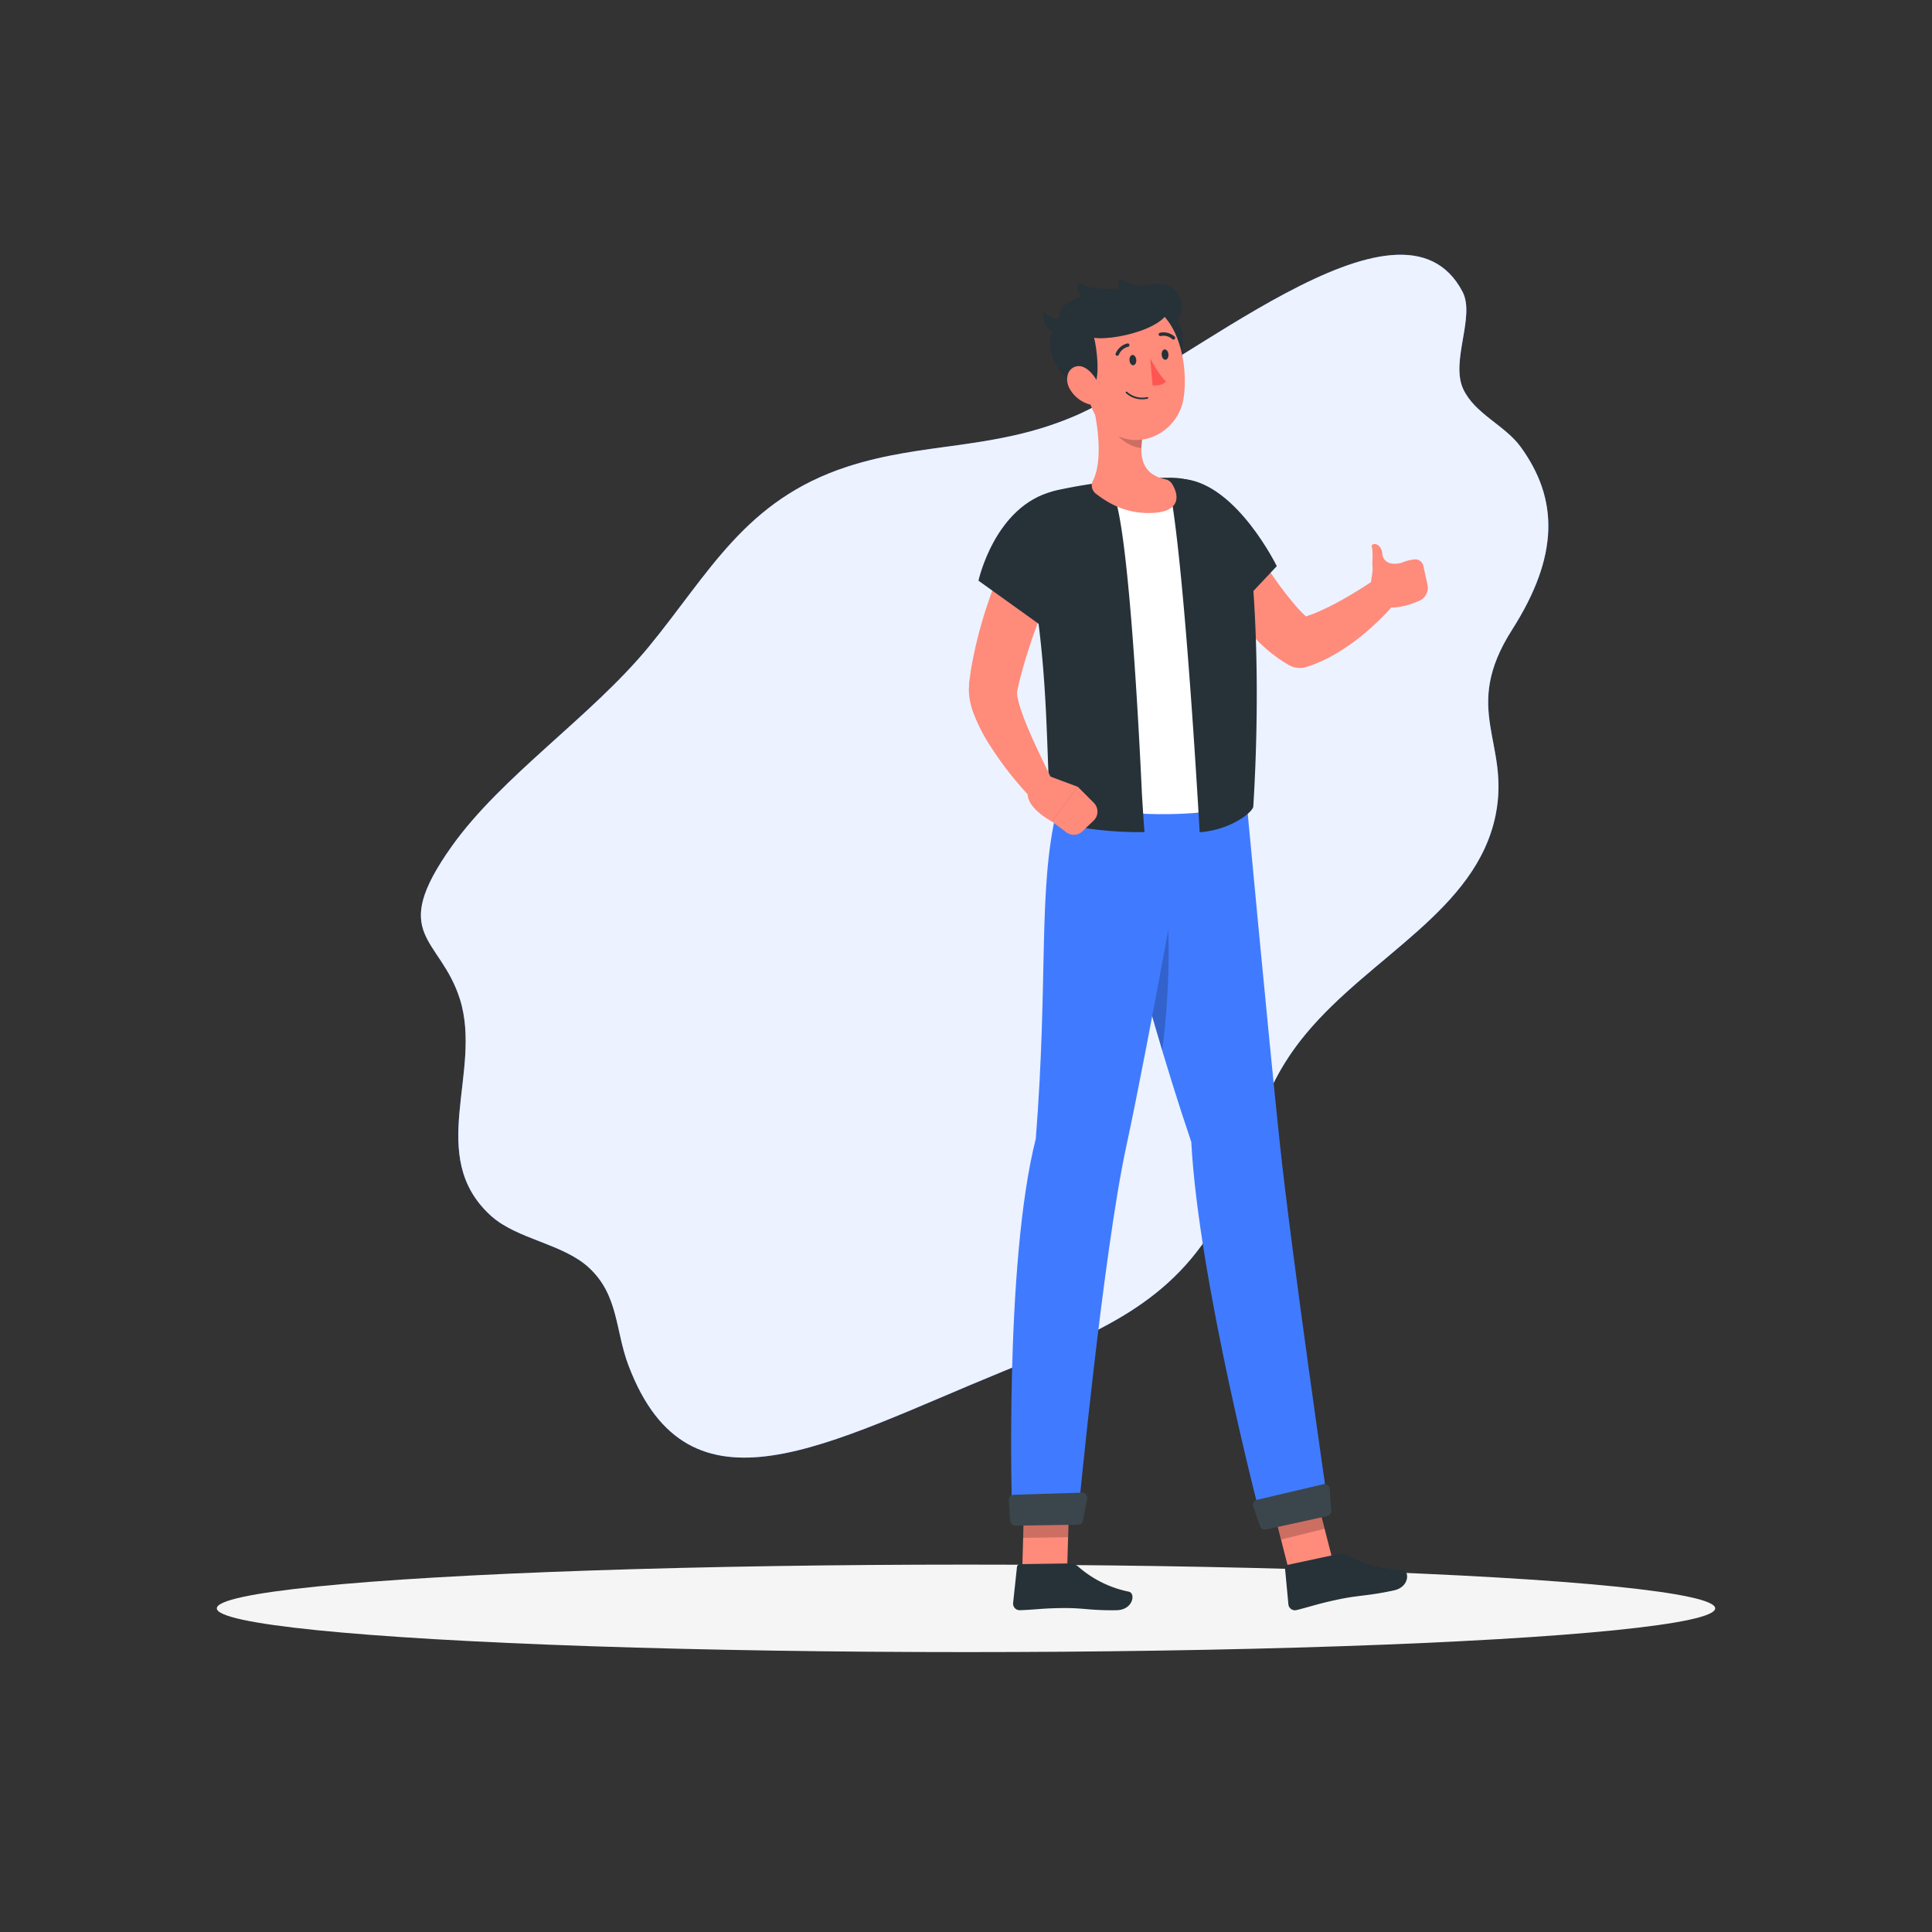 <svg xmlns="http://www.w3.org/2000/svg" viewBox="0 0 500 500"><rect x="0" y="0" width="500" height="500" fill="#333333" stroke="none"/><g id="freepik--background-simple--inject-4"><path d="M391.31,163c-13.26,20.82-.43,29-4.24,47.91-5,24.7-32.35,36.45-49.12,56.66-13.56,16.33-13,30-22,46.78-12.37,23-31.79,30.52-56.5,40.62-45.37,18.54-81.13,39.82-96.8-1.6-3.44-9.1-2.54-18.1-10.14-25.21-6.77-6.35-18.72-7.38-25.49-13.55-16.92-15.4-2.05-37.16-8-56.05-5.14-16.23-18.69-16.21-2.09-39.56,12.91-18.15,36-33.49,50.84-51.46,15.79-19.16,25-38.11,51.44-46.74,19.69-6.42,37.4-4.26,57.93-12.71C306.42,96.05,362.49,45,378.5,75.5c3.36,6.43-3.2,18,.2,25.22,3,6.41,10.78,9.33,14.85,14.94C403.31,129.11,403.59,143.74,391.31,163Z" style="fill:#407BFF"></path><path d="M391.31,163c-13.26,20.82-.43,29-4.24,47.91-5,24.7-32.35,36.45-49.12,56.66-13.56,16.33-13,30-22,46.78-12.37,23-31.79,30.52-56.5,40.62-45.37,18.54-81.13,39.82-96.8-1.6-3.44-9.1-2.54-18.1-10.14-25.21-6.77-6.35-18.72-7.38-25.49-13.55-16.92-15.4-2.05-37.16-8-56.05-5.14-16.23-18.69-16.21-2.09-39.56,12.91-18.15,36-33.49,50.84-51.46,15.79-19.16,25-38.11,51.44-46.74,19.69-6.42,37.4-4.26,57.93-12.71C306.42,96.05,362.49,45,378.5,75.5c3.36,6.43-3.2,18,.2,25.22,3,6.41,10.78,9.33,14.85,14.94C403.31,129.11,403.59,143.74,391.31,163Z" style="fill:#fff;opacity:0.9"></path></g><g id="freepik--Shadow--inject-4"><ellipse id="freepik--path--inject-4" cx="250" cy="416.24" rx="193.89" ry="11.32" style="fill:#f5f5f5"></ellipse></g><g id="freepik--Character--inject-4"><polygon points="328.42 386.28 334.44 409.84 345.73 407.07 339.7 383.5 328.42 386.28" style="fill:#ff8b7b"></polygon><path d="M346,402.26,333.21,405a.81.81,0,0,0-.65.88l.88,9.36a1.7,1.7,0,0,0,2.05,1.46c4-1,5.21-1.54,10.27-2.64,5.92-1.3,8-.95,15-2.47,4.2-.92,4-5.32,2.13-5.33a28.34,28.34,0,0,1-14.18-3.78A3.66,3.66,0,0,0,346,402.26Z" style="fill:#263238"></path><polygon points="328.41 386.29 331.52 398.43 342.81 395.66 339.7 383.51 328.41 386.29" style="opacity:0.2"></polygon><path d="M308.3,295.52c-13.44-39.55-24.09-86.2-24.09-86.2l38.35-2.42s5.65,60.56,8.6,88.48c3.06,29,12.59,94.55,12.59,94.55l-17.3,3.51S310.22,331.71,308.3,295.52Z" style="fill:#407BFF"></path><path d="M301.9,231.3l-9.31,11.51c2.37,8.88,5.15,18.86,8.19,29.07A200.08,200.08,0,0,0,301.9,231.3Z" style="opacity:0.2"></path><path d="M343.49,392.36l-15.86,3.48a1.33,1.33,0,0,1-1.53-.86l-1.75-5.12a1.32,1.32,0,0,1,.94-1.7l17.22-4.05a1.31,1.31,0,0,1,1.61,1.19l.4,5.69A1.3,1.3,0,0,1,343.49,392.36Z" style="fill:#263238"></path><path d="M343.49,392.36l-15.86,3.48a1.33,1.33,0,0,1-1.53-.86l-1.75-5.12a1.32,1.32,0,0,1,.94-1.7l17.22-4.05a1.31,1.31,0,0,1,1.61,1.19l.4,5.69A1.3,1.3,0,0,1,343.49,392.36Z" style="fill:#fff;opacity:0.1"></path><polygon points="265.16 385.46 264.45 409.77 276.08 409.61 276.79 385.3 265.16 385.46" style="fill:#ff8b7b"></polygon><path d="M276.36,404.62,264,404.8a.81.81,0,0,0-.81.73l-1,9.35a1.71,1.71,0,0,0,1.72,1.84c4.11-.13,5.41-.47,10.59-.55,6.06-.1,7.37.66,14.47.55,4.3-.07,5-4.42,3.15-4.8A28.4,28.4,0,0,1,279,405.4,3.7,3.7,0,0,0,276.36,404.62Z" style="fill:#263238"></path><polygon points="265.16 385.47 264.79 398 276.43 397.83 276.79 385.3 265.16 385.47" style="opacity:0.2"></polygon><path d="M268.06,294.72c3.28-41.61.51-64.05,5.34-84.72l34.9-2.16S297.47,269,291.48,296.66s-12.41,94.85-12.41,94.85l-17.15.21S259.82,327.18,268.06,294.72Z" style="fill:#407BFF"></path><path d="M279,394.59l-16.22.25a1.33,1.33,0,0,1-1.34-1.23l-.35-5.36a1.32,1.32,0,0,1,1.27-1.4l17.67-.55a1.32,1.32,0,0,1,1.33,1.57l-1.09,5.65A1.31,1.31,0,0,1,279,394.59Z" style="fill:#263238"></path><path d="M279,394.59l-16.22.25a1.33,1.33,0,0,1-1.34-1.23l-.35-5.36a1.32,1.32,0,0,1,1.27-1.4l17.67-.55a1.32,1.32,0,0,1,1.33,1.57l-1.09,5.65A1.31,1.31,0,0,1,279,394.59Z" style="fill:#fff;opacity:0.1"></path><path d="M321.79,137.35l2,3.28L326,144c1.43,2.21,2.92,4.37,4.41,6.48s3.07,4.11,4.66,6a32.13,32.13,0,0,0,4.72,4.58l-4.89-.73a30.8,30.8,0,0,0,5.79-1.8,64,64,0,0,0,6-2.94c2-1.09,4-2.3,6-3.56s4-2.63,5.89-3.91l.16-.1a3.49,3.49,0,0,1,4.76,5,60.25,60.25,0,0,1-5.11,6,68.19,68.19,0,0,1-5.77,5.33,54.85,54.85,0,0,1-6.63,4.67,36.92,36.92,0,0,1-7.93,3.6,5.68,5.68,0,0,1-4.51-.51l-.38-.22a37.93,37.93,0,0,1-7.82-6.19q-1.63-1.64-3.13-3.32t-2.85-3.43c-1.84-2.3-3.53-4.66-5.14-7.07-.8-1.2-1.59-2.41-2.34-3.65s-1.47-2.44-2.23-3.82a7,7,0,0,1,12-7.07Z" style="fill:#ff8b7b"></path><path d="M306.63,124c13.55,1.54,23.8,22.52,23.8,22.52l-14,14.87s-6.22-7.42-12.91-16.81C296.25,134.38,295.91,122.79,306.63,124Z" style="fill:#263238"></path><path d="M305.56,127.17c-5.21-1.85-21.53.92-21.53.92,4.57,5.85,7.61,54.31,8,82.18,4.95.68,16.71.59,21.12-.43C312.6,198.9,309,146.62,305.56,127.17Z" style="fill:#fff"></path><path d="M323.36,141.85a20.73,20.73,0,0,0-20.66-18.22,143.9,143.9,0,0,0-29,3.2,11.37,11.37,0,0,0-8.65,13.76c7.18,30.13,5.29,58.71,7.21,72a93.12,93.12,0,0,0,23.93,2.75s-.29-3.7-.65-9.69c-.13-2.34-3.14-72.48-7.83-78.51,0,0,10.06-1,15.27.82,3.87,21.84,7.49,87.41,7.49,87.42,8.23-.59,14-5.39,13.89-6.76C326,181.81,325.2,157.54,323.36,141.85Z" style="fill:#263238"></path><path d="M282.35,102.48c1.53,5.89,3.32,16.25.51,21.91a2.69,2.69,0,0,0,.7,3.34c3.61,2.79,8.25,5.38,15,5,7.09-.43,6.56-4.67,4.76-7.5a2.59,2.59,0,0,0-1.67-1.18c-6.7-1.38-6.78-6.71-5.82-11.83Z" style="fill:#ff8b7b"></path><path d="M287.84,106.44l8,5.74a21.33,21.33,0,0,0-.42,3.76c-2.89-.13-7-2.89-7.5-5.86A10.16,10.16,0,0,1,287.84,106.44Z" style="opacity:0.2"></path><path d="M304.47,95c1.81-1.2,2.77-9.47,0-12.15,2.86-2.52,1.21-8.13-2.71-9.08s-6.8,1.63-11.85-1.61c-.87,1.18-.37,2.69,1.14,3.57C293.23,77,304.47,95,304.47,95Z" style="fill:#263238"></path><path d="M279.89,92.48c1.36,9,1.69,14.39,6.69,18.61,7.53,6.35,18.38,1.1,19.75-8.18,1.24-8.35-1.19-21.72-10.4-24.48A12.59,12.59,0,0,0,279.89,92.48Z" style="fill:#ff8b7b"></path><path d="M282.65,100.12c2.41-1.13,1.09-10.79.5-12.69,6.33.88,24.13-3.87,18.27-10.79-4.28-5-16.77.72-22.09-3.59-1.58,1.69.62,3.69.62,3.69s-8.45,2-5,8C268.09,84.43,272.79,101.12,282.65,100.12Z" style="fill:#263238"></path><path d="M276.54,80.92c-3.33,2.61-4.64,1.44-6.57-.32-.46,5.13,3.62,5.79,5.51,5.26C276.72,84.26,276.54,80.92,276.54,80.92Z" style="fill:#263238"></path><path d="M276.93,100.78a8.58,8.58,0,0,0,5,3.87c2.65.69,3.65-2,2.64-4.65-.91-2.43-3.39-5.71-5.92-5.2S275.49,98.4,276.93,100.78Z" style="fill:#ff8b7b"></path><path d="M292.31,93.28c.07.74.51,1.3,1,1.25s.82-.68.75-1.42-.51-1.3-1-1.25S292.25,92.54,292.31,93.28Z" style="fill:#263238"></path><path d="M300.64,91.85c.07.74.51,1.3,1,1.26s.82-.69.75-1.43-.51-1.3-1-1.25S300.58,91.11,300.64,91.85Z" style="fill:#263238"></path><path d="M297.67,92.72s2.06,4.11,4.09,6c-1.2,1.35-3.48,1-3.48,1Z" style="fill:#ff5652"></path><path d="M296,103.32a6,6,0,0,1-4.57-1.57.22.22,0,1,1,.31-.3,5.87,5.87,0,0,0,5.14,1.32.22.22,0,0,1,.26.17.23.23,0,0,1-.18.26A8.39,8.39,0,0,1,296,103.32Z" style="fill:#263238"></path><path d="M289.19,92.06a.41.41,0,0,1-.22,0,.45.45,0,0,1-.23-.58,4.4,4.4,0,0,1,3.05-2.6.43.43,0,0,1,.5.36.45.45,0,0,1-.36.51h0a3.48,3.48,0,0,0-2.39,2.08A.43.43,0,0,1,289.19,92.06Z" style="fill:#263238"></path><path d="M303.81,87.88a.46.46,0,0,1-.4-.09,3.41,3.41,0,0,0-3-.83.44.44,0,0,1-.54-.3.45.45,0,0,1,.3-.54,4.31,4.31,0,0,1,3.84,1,.45.45,0,0,1,0,.62A.52.52,0,0,1,303.81,87.88Z" style="fill:#263238"></path><path d="M274.83,146.2l-1.58,3.54-1.57,3.67c-1,2.46-2,4.93-2.95,7.42a136.9,136.9,0,0,0-4.79,15l-.43,1.87-.21.94-.05.23c0,.09,0,0,0,0a.09.09,0,0,0,0,0,6.15,6.15,0,0,0,.2,2.15,27.7,27.7,0,0,0,1,3.34c.4,1.17.86,2.37,1.36,3.57,2,4.82,4.48,9.77,6.82,14.66l.05.09a3.5,3.5,0,0,1-5.66,4,88,88,0,0,1-10.78-13.69,45,45,0,0,1-4.28-8.38,17.79,17.79,0,0,1-1.22-6c0-.35,0-.72.06-1.08l0-.5,0-.28.16-1.12.31-2.23a112.06,112.06,0,0,1,4.33-17.1q1.39-4.14,3-8.16c.55-1.34,1.12-2.67,1.73-4s1.2-2.59,1.93-4a7,7,0,0,1,12.61,6Z" style="fill:#ff8b7b"></path><path d="M272.54,127.15c-15.11,3.81-19.31,23.13-19.31,23.13L272,163.74s4.65-4.87,6.05-16.3C278.72,142,275.6,127,272.54,127.15Z" style="fill:#263238"></path><path d="M270.21,200.37l8.73,3.26-6.68,9s-7.55-3.91-6.13-8.26Z" style="fill:#ff8b7b"></path><path d="M283,212.4l-2.87,2.75a3.23,3.23,0,0,1-4.17.25l-3.73-2.81,6.68-9,4.15,4.16A3.22,3.22,0,0,1,283,212.4Z" style="fill:#ff8b7b"></path><path d="M369.43,151.32l-1.07-4.88a2.13,2.13,0,0,0-2.26-1.66h0a10.35,10.35,0,0,0-4.39,1.4l-6,3.56.53,5.66c2.49,3.84,10.27.4,10.27.4l.64-.25A3.69,3.69,0,0,0,369.43,151.32Z" style="fill:#ff8b7b"></path><path d="M354.94,151.92c-.37-1.91.46-3.45.27-5.25-.16-1.57.26-3.33-.24-5.47.6-1,2.77-.18,2.8,2.47.67,2.72,3.66,2.33,4.85,2C362.62,145.7,358.58,152.73,354.94,151.92Z" style="fill:#ff8b7b"></path></g></svg>